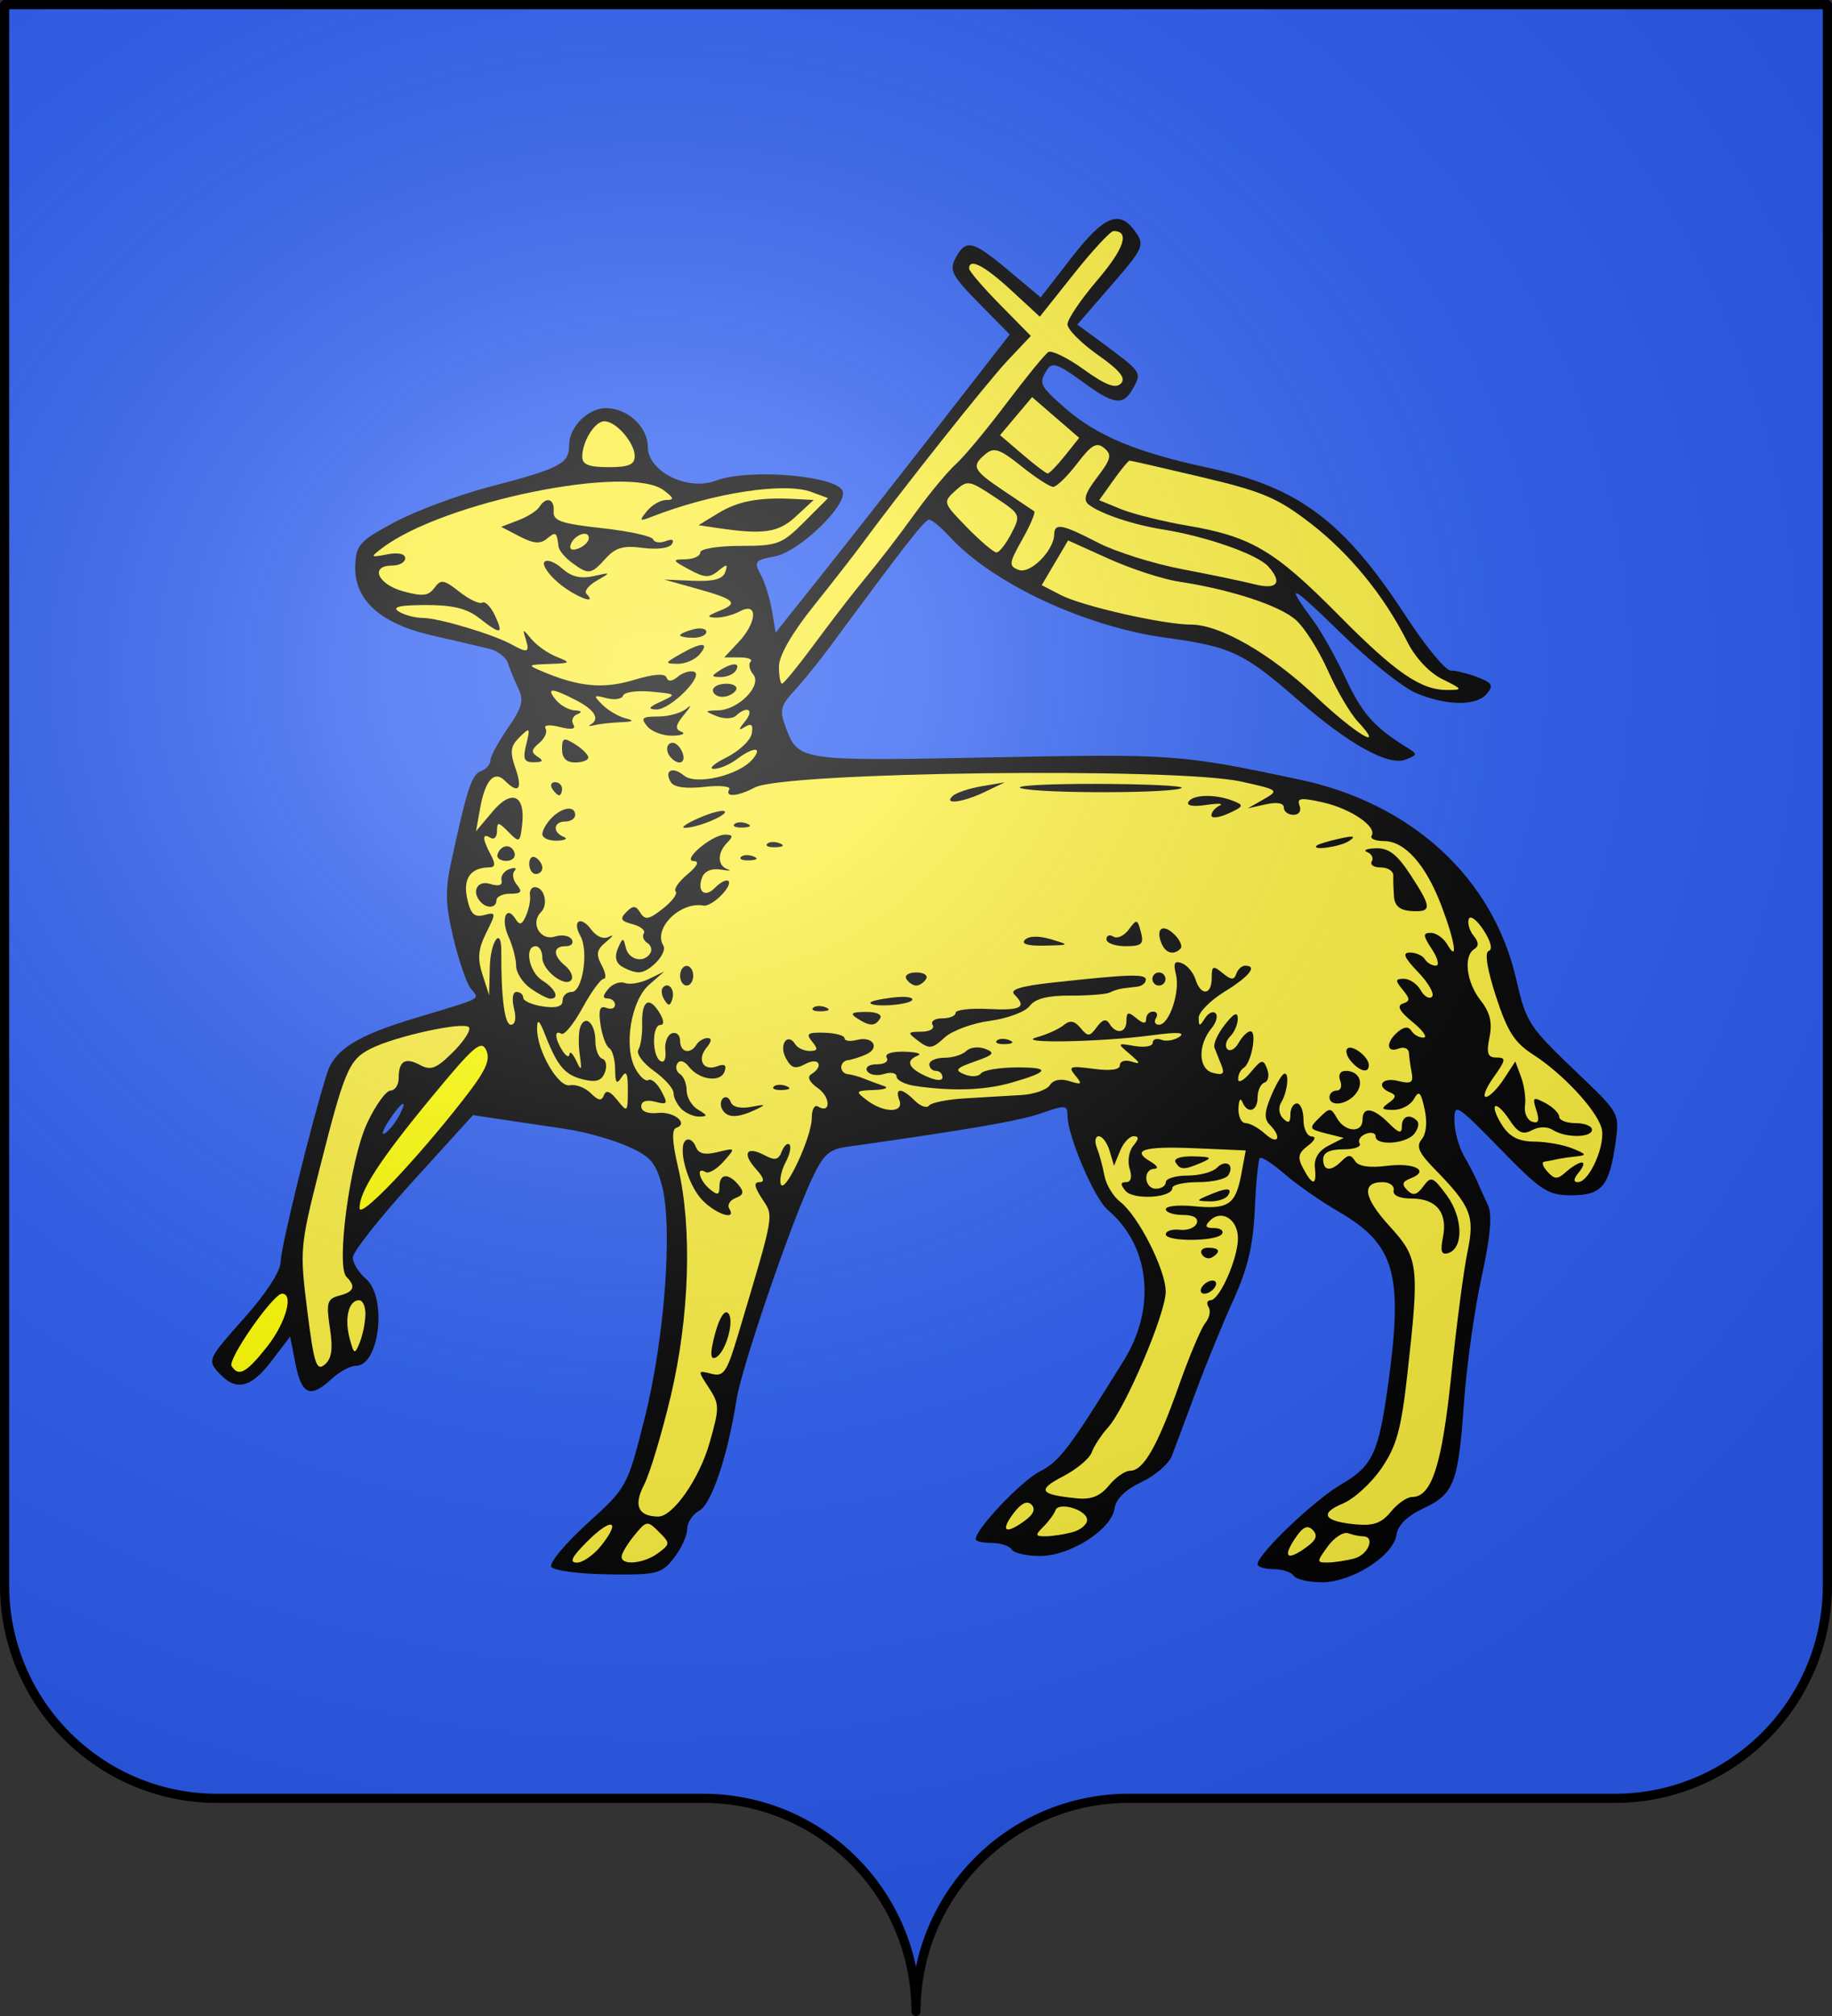 <?xml version="1.0" encoding="UTF-8" standalone="no"?>
<svg
   xmlns:dc="http://purl.org/dc/elements/1.1/"
   xmlns:cc="http://creativecommons.org/ns#"
   xmlns:rdf="http://www.w3.org/1999/02/22-rdf-syntax-ns#"
   xmlns:svg="http://www.w3.org/2000/svg"
   xmlns="http://www.w3.org/2000/svg"
   xmlns:xlink="http://www.w3.org/1999/xlink"
   xmlns:sodipodi="http://sodipodi.sourceforge.net/DTD/sodipodi-0.dtd"
   xmlns:inkscape="http://www.inkscape.org/namespaces/inkscape"
   height="660"
   width="600.003"
   version="1.0"
   id="svg2"
   sodipodi:version="0.32"
   inkscape:version="0.48.2 r9819"
   sodipodi:docname="Saint-Mamert-du-Gard (30).svg"
   inkscape:export-filename="/Users/olivier/Desktop/Blason Rouge/Blason_Vide_3D.png"
   inkscape:export-xdpi="144"
   inkscape:export-ydpi="144"
   inkscape:output_extension="org.inkscape.output.svg.inkscape">
  <rect width="100%" height="100%" fill="#333333" stroke="none"/>
  <sodipodi:namedview
     inkscape:window-height="712"
     inkscape:window-width="1024"
     inkscape:pageshadow="2"
     inkscape:pageopacity="0.0"
     guidetolerance="10.0"
     gridtolerance="10.0"
     objecttolerance="10.0"
     borderopacity="1.0"
     bordercolor="#666666"
     pagecolor="#ffffff"
     id="base"
     showgrid="false"
     height="660px"
     inkscape:zoom="0.80000001"
     inkscape:cx="341.07053"
     inkscape:cy="334.24434"
     inkscape:window-x="0"
     inkscape:window-y="22"
     inkscape:current-layer="layer4"
     showguides="true"
     inkscape:guide-bbox="true"
     inkscape:window-maximized="0">
    <inkscape:grid
       type="xygrid"
       id="grid2399" />
  </sodipodi:namedview>
  <desc
     id="desc4">Flag of Canton of Valais (Wallis)</desc>
  <defs
     id="defs6">
    <linearGradient
       id="linearGradient2893">
      <stop
         style="stop-color:white;stop-opacity:0.314;"
         offset="0"
         id="stop2895" />
      <stop
         id="stop2897"
         offset="0.19"
         style="stop-color:white;stop-opacity:0.251;" />
      <stop
         style="stop-color:#6b6b6b;stop-opacity:0.125;"
         offset="0.6"
         id="stop2901" />
      <stop
         style="stop-color:black;stop-opacity:0.125;"
         offset="1"
         id="stop2899" />
    </linearGradient>
    <radialGradient
       r="300"
       fy="200.448"
       fx="285.186"
       cy="200.448"
       cx="285.186"
       gradientTransform="matrix(1.551,0,0,1.35,-152.894,151.099)"
       gradientUnits="userSpaceOnUse"
       id="radialGradient11919"
       xlink:href="#linearGradient2893"
       inkscape:collect="always" />
  </defs>
  <g
     inkscape:groupmode="layer"
     id="layer3"
     inkscape:label="Fond écu"
     style="display:inline"
     transform="translate(-2.06,1.2525328e-6)">
    <g
       id="g18530"
       inkscape:label="Calque 1"
       transform="translate(-72.94,-202.362)"
       style="fill:#2b5df2">
      <g
         style="fill:#2b5df2;stroke:none;display:inline"
         id="g4195"
         inkscape:label="Calque 1"
         transform="translate(2.5e-6,2.6171874e-6)">
        <path
           sodipodi:nodetypes="cssccccssc"
           d="M 375,860.862 C 375,822.358 406.203,791.109 444.65,791.109 C 483.097,791.109 565.403,791.109 603.85,791.109 C 642.297,791.109 673.5,759.859 673.5,721.355 L 673.5,203.862 L 76.5,203.862 L 76.5,721.355 C 76.5,759.859 107.703,791.109 146.15,791.109 C 184.597,791.109 266.903,791.109 305.35,791.109 C 343.797,791.109 375,822.358 375,860.862 z"
           style="fill:#2b5df2;fill-opacity:1;fill-rule:nonzero;stroke:none;stroke-width:3;stroke-linecap:round;stroke-linejoin:round;stroke-miterlimit:4;stroke-dasharray:none;stroke-dashoffset:0;stroke-opacity:1;display:inline"
           id="path4197" />
      </g>
    </g>
    <g
       id="g6940"
       transform="translate(2.06,3.0392325e-4)"
       style="fill:#ffffff">
      <g
         style="opacity:1;fill:#ffffff;display:inline"
         inkscape:label="Fond écu"
         id="g6942" />
      <g
         inkscape:label="Meubles"
         id="g6946"
         style="fill:#ffffff" />
      <g
         inkscape:label="Reflet final"
         id="g6948"
         style="fill:#ffffff" />
      <g
         inkscape:label="Contour final"
         id="g6950"
         style="fill:#ffffff" />
    </g>
    <g
       transform="translate(927.06,-202.362)"
       inkscape:label="Calque 1"
       id="g8763">
      <g
         transform="translate(2.5e-6,2.6171874e-6)"
         inkscape:label="Calque 1"
         id="g8765"
         style="fill:#fcef3c;stroke:none;display:inline" />
    </g>
    <g
       style="fill:#e20909;stroke:#5ab532;display:none"
       id="g8775"
       transform="translate(1001.558,-0.887)">
      <g
         style="fill:#e20909;stroke:#5ab532;display:inline"
         id="g8777"
         transform="matrix(0.432,0,0,0.433,137.581,209.864)">
        <g
           style="fill:#e20909;fill-opacity:1;stroke:#5ab532"
           id="g8779">
          <path
             style="fill:#e20909;fill-opacity:1;fill-rule:evenodd;stroke:#5ab532;stroke-width:3;stroke-linecap:round;stroke-linejoin:round;stroke-miterlimit:4;stroke-dasharray:none;stroke-opacity:1"
             id="path8781"
             d="M 377.128,135.622 C 363.027,205.733 336.74,255.374 308.184,291.061 C 320.054,287.499 333.399,277.371 346.301,268.511 C 338.411,286.896 330.52,302.956 322.63,319.179 C 327.341,317.431 342.291,301.057 362.595,277.033 C 365.778,310.06 370.082,347.255 376.512,369.649 C 381.631,347.291 385.418,310.285 389.481,276.307 C 401.722,291.501 413.611,306.872 430.173,319.905 L 406.92,267.587 C 418.927,275.985 432.195,287.102 444.927,291.788 C 414.738,254.32 389.317,205.741 377.128,135.622 z" />
          <path
             style="fill:#e20909;fill-opacity:1;fill-rule:evenodd;stroke:#5ab532;stroke-width:3;stroke-linecap:round;stroke-linejoin:round;stroke-miterlimit:4;stroke-dasharray:none;stroke-opacity:1"
             id="path8783"
             d="M 319.723,139.698 C 318.427,135.62 300.185,148.673 290.128,121.31 C 314.12,148.894 338.908,92.269 358.962,130.251 C 365.151,145.922 338.04,173.112 319.723,139.698 z" />
          <path
             style="fill:#e20909;fill-opacity:1;fill-rule:evenodd;stroke:#5ab532;stroke-width:3;stroke-linecap:round;stroke-linejoin:round;stroke-miterlimit:4;stroke-dasharray:none;stroke-opacity:1;display:inline"
             id="path8785"
             d="M 431.716,139.348 C 433.012,135.27 451.253,148.323 461.311,120.961 C 437.319,148.545 412.53,91.919 392.477,129.902 C 386.288,145.572 413.399,172.762 431.716,139.348 z" />
          <path
             style="fill:#e20909;fill-opacity:1;fill-rule:evenodd;stroke:#5ab532;stroke-width:3;stroke-linecap:round;stroke-linejoin:round;stroke-miterlimit:4;stroke-dasharray:none;stroke-opacity:1;display:inline"
             id="path8787"
             d="M 383.382,79.375 C 379.685,77.221 396.403,62.265 371.894,46.481 C 393.58,75.912 332.91,87.752 365.604,115.608 C 379.547,125.066 411.996,104.539 383.382,79.375 z" />
        </g>
      </g>
    </g>
    <g
       id="g8799"
       style="fill:#e20909;fill-opacity:1;stroke:#e20909;display:none"
       transform="matrix(0.432,0,0,0.433,1139.14,448.977)">
      <path
         d="M 377.128,135.622 C 363.027,205.733 336.74,255.374 308.184,291.061 C 320.054,287.499 333.399,277.371 346.301,268.511 C 338.411,286.896 330.52,302.956 322.63,319.179 C 327.341,317.431 342.291,301.057 362.595,277.033 C 365.778,310.06 370.082,347.255 376.512,369.649 C 381.631,347.291 385.418,310.285 389.481,276.307 C 401.722,291.501 413.611,306.872 430.173,319.905 L 406.92,267.587 C 418.927,275.985 432.195,287.102 444.927,291.788 C 414.738,254.32 389.317,205.741 377.128,135.622 z"
         id="path8801"
         style="fill:#e20909;fill-opacity:1;fill-rule:evenodd;stroke:#e20909;stroke-width:3;stroke-linecap:round;stroke-linejoin:round;stroke-miterlimit:4;stroke-dasharray:none;stroke-opacity:1" />
      <path
         d="M 319.723,139.698 C 318.427,135.62 300.185,148.673 290.128,121.31 C 314.12,148.894 338.908,92.269 358.962,130.251 C 365.151,145.922 338.04,173.112 319.723,139.698 z"
         id="path8803"
         style="fill:#e20909;fill-opacity:1;fill-rule:evenodd;stroke:#e20909;stroke-width:3;stroke-linecap:round;stroke-linejoin:round;stroke-miterlimit:4;stroke-dasharray:none;stroke-opacity:1" />
      <path
         d="M 431.716,139.348 C 433.012,135.27 451.253,148.323 461.311,120.961 C 437.319,148.545 412.53,91.919 392.477,129.902 C 386.288,145.572 413.399,172.762 431.716,139.348 z"
         id="path8805"
         style="fill:#e20909;fill-opacity:1;fill-rule:evenodd;stroke:#e20909;stroke-width:3;stroke-linecap:round;stroke-linejoin:round;stroke-miterlimit:4;stroke-dasharray:none;stroke-opacity:1;display:inline" />
      <path
         d="M 383.382,79.375 C 379.685,77.221 396.403,62.265 371.894,46.481 C 393.58,75.912 332.91,87.752 365.604,115.608 C 379.547,125.066 411.996,104.539 383.382,79.375 z"
         id="path8807"
         style="fill:#e20909;fill-opacity:1;fill-rule:evenodd;stroke:#e20909;stroke-width:3;stroke-linecap:round;stroke-linejoin:round;stroke-miterlimit:4;stroke-dasharray:none;stroke-opacity:1;display:inline" />
    </g>
  </g>
  <g
     inkscape:groupmode="layer"
     id="layer4"
     inkscape:label="Meubles"
     transform="translate(-2.06,1.2525328e-6)"
     style="display:inline">
    <g
       style="display:inline"
       inkscape:label="Agneau"
       id="g2619"
       transform="matrix(1.35,0,0,1.35,-100.735,-37.291)">
      <g
         transform="matrix(1.373,0,0,1.373,-683.377,-393.733)"
         id="g19592">
        <path
           style="fill:#000000"
           d="M 781.767,585.198 C 781.373,584.561 779.779,584.039 778.223,584.039 C 776.668,584.039 775.395,583.637 775.395,583.145 C 775.395,581.383 785.422,571.821 790.15,569.073 C 795.727,565.831 796.774,563.593 798.478,551.263 C 801.155,531.888 799.645,526.657 789.718,520.903 C 786.619,519.107 782.335,516.123 780.197,514.273 C 778.06,512.422 776.079,511.14 775.796,511.423 C 775.512,511.706 775.109,515.779 774.899,520.473 C 774.613,526.877 773.664,530.888 771.098,536.539 C 769.217,540.681 766.229,547.979 764.458,552.758 C 762.688,557.537 760.791,562.609 760.244,564.028 C 759.697,565.447 757.278,567.534 754.868,568.667 C 752.009,570.01 750.357,571.634 750.114,573.341 C 749.589,577.037 742.237,581.722 736.963,581.722 C 734.599,581.722 732.344,581.201 731.95,580.564 C 731.556,579.926 729.961,579.405 728.406,579.405 C 726.85,579.405 725.578,579.114 725.578,578.758 C 725.578,576.955 733.592,568.489 736.912,566.786 C 740.426,564.982 742.074,562.804 751.78,547.133 C 757.534,537.842 756.372,526.913 748.963,520.634 C 746.518,518.562 741.799,507.516 741.798,503.861 C 741.797,502.063 741.39,502.029 737.257,503.487 C 733.423,504.84 724.402,506.4 702.73,509.458 C 699.605,509.899 698.591,510.871 696.49,515.441 C 692.533,524.049 684.196,548.521 683.326,554.08 C 681.773,564.008 678.913,572.545 676.753,573.701 C 675.57,574.334 674.602,575.806 674.602,576.972 C 674.602,578.139 673.543,580.439 672.249,582.084 C 670.051,584.878 669.282,585.068 660.619,584.955 C 655.517,584.889 651.008,584.293 650.599,583.63 C 650.189,582.968 653.04,579.531 656.933,575.992 C 664.003,569.566 664.017,569.541 667.085,557.393 C 670.647,543.288 672.103,523.443 670.112,516.152 C 669.019,512.152 668.04,511.069 663.888,509.273 C 661.178,508.1 656.355,506.76 653.169,506.295 C 649.983,505.83 644.987,505.087 642.068,504.646 L 636.76,503.842 L 626.138,515.533 C 620.296,521.963 615.516,528.021 615.516,528.996 C 615.516,529.971 616.558,531.662 617.833,532.753 C 621.631,536.005 620.245,548.124 616.075,548.124 C 615.077,548.124 613.141,549.167 611.773,550.441 C 608.047,553.913 606.487,553.28 605.416,547.863 L 604.447,542.967 L 601.155,547.283 C 597.471,552.113 594.847,552.688 591.809,549.331 C 589.819,547.132 589.956,546.839 596.259,539.773 C 600.216,535.337 602.763,531.423 602.767,529.773 C 602.771,527.312 608.227,505.137 610.947,496.524 C 612.292,492.263 616.243,489.788 626.713,486.651 C 638.702,483.058 637.973,483.44 636.413,481.56 C 635.656,480.647 634.255,476.613 633.301,472.595 C 631.874,466.586 631.812,464.156 632.954,458.916 C 635.754,446.063 636.525,443.723 638.168,443.092 C 639.091,442.738 639.845,441.881 639.845,441.187 C 639.845,440.493 641.229,437.928 642.921,435.487 C 645.45,431.836 645.777,430.592 644.764,428.473 C 644.086,427.057 643.266,425.054 642.942,424.023 C 642.618,422.993 641.137,421.85 639.651,421.484 C 638.165,421.117 633.566,420.044 629.431,419.099 C 620.264,417.003 615.669,412.746 615.958,406.618 C 616.123,403.116 616.825,402.362 622.976,399.085 C 626.735,397.082 634.284,394.276 639.752,392.85 C 652.234,389.593 653.748,388.796 653.748,385.487 C 653.748,382.312 657.075,378.976 660.243,378.976 C 664.061,378.976 667.65,382.291 667.65,385.817 C 667.65,390.174 674.682,393.672 679.644,391.785 C 685.46,389.574 701.168,390.891 702.091,393.667 C 702.912,396.135 694.371,404.346 690.163,405.135 C 686.567,405.81 686.351,406.079 687.586,408.354 C 688.327,409.719 689.228,412.587 689.588,414.726 L 690.242,418.616 L 698.416,408.354 C 702.911,402.71 712.217,390.864 719.094,382.029 L 731.599,365.965 L 726.158,360.441 C 721.374,355.584 720.876,354.621 722.03,352.465 C 723.853,349.058 725.031,349.339 731.449,354.713 L 737.063,359.413 L 742.513,352.396 C 748.318,344.919 751.015,343.839 753.832,347.861 C 755.469,350.199 755.219,350.75 749.553,357.282 L 743.535,364.219 L 746.882,366.674 C 754.956,372.596 754.945,372.582 753.496,375.289 C 751.683,378.676 750.112,378.485 744.233,374.161 C 740.202,371.197 739.066,370.813 738.23,372.134 C 736.666,374.604 736.837,374.975 741.389,378.971 C 746.937,383.842 753.985,386.784 766.595,389.492 C 782.694,392.95 790.647,398.914 801.621,415.76 C 805.046,421.017 808.593,425.318 809.504,425.318 C 810.414,425.318 812.553,425.848 814.257,426.496 C 816.827,427.473 817.112,427.967 815.928,429.392 C 814.087,431.611 808.898,431.583 803.453,429.325 C 801.084,428.342 795.034,423.52 790.009,418.608 C 781.124,409.923 780.054,409.472 785.318,416.629 C 786.723,418.541 789.269,423.09 790.973,426.738 C 793.842,432.875 796.018,435.342 801.627,438.817 C 803.718,440.112 803.716,440.175 801.573,441.037 C 798.555,442.249 791.536,438.365 782.495,430.481 C 772.942,422.149 770.721,421.106 759.153,419.522 C 744.904,417.571 728.609,409.964 721.031,401.725 C 719.486,400.046 717.834,398.672 717.359,398.672 C 716.586,398.672 713.233,402.962 700.229,420.59 C 698.076,423.509 695.059,427.249 693.526,428.9 C 691.105,431.509 690.903,432.345 691.991,435.272 C 694.238,441.321 694.284,441.328 728.458,440.658 C 760.58,440.029 761.698,440.11 782.787,444.579 C 802.617,448.782 816.892,461.868 821.04,479.647 C 822.923,487.719 823.126,488.026 832.572,497.045 C 839.201,503.375 839.336,503.629 838.67,508.49 C 837.592,516.355 836.248,518.002 830.909,518.002 C 826.672,518.002 825.546,517.271 818.206,509.754 C 810.494,501.857 810.152,501.648 810.169,504.83 C 810.178,506.659 810.94,509.458 811.861,511.051 C 812.783,512.644 813.865,514.729 814.266,515.685 C 814.668,516.641 815.497,518.481 816.109,519.775 C 816.886,521.417 816.538,525.265 814.957,532.519 C 813.711,538.234 812.324,548.111 811.874,554.467 C 810.854,568.866 810.139,570.739 804.688,573.3 C 801.826,574.644 800.175,576.268 799.932,577.976 C 799.406,581.671 792.054,586.356 786.78,586.356 C 784.417,586.356 782.161,585.835 781.767,585.198 z"
           id="path2070" />
        <path
           style="fill:#fcef3c;fill-opacity:1;stroke:none;stroke-opacity:1"
           d="M 659.473,579.807 C 663.013,575.306 661.229,574.864 656.919,579.175 C 654.185,581.908 653.717,582.881 655.134,582.881 C 656.191,582.881 658.143,581.498 659.473,579.807 z"
           id="path2068" />
        <path
           style="fill:#fcef3c;fill-opacity:1;stroke:none;stroke-opacity:1"
           d="M 669.456,581.214 C 671.629,579.604 671.634,579.475 669.603,577.448 C 667.574,575.423 667.423,575.445 665.259,578.085 C 664.025,579.59 663.016,581.284 663.016,581.85 C 663.016,583.453 666.961,583.063 669.456,581.214 z"
           id="path2066" />
        <path
           style="fill:#fcef3c;fill-opacity:1;stroke:none;stroke-opacity:1"
           d="M 792.484,582.15 C 794.971,581.484 796.251,578.246 794.027,578.246 C 793.442,578.246 792.269,578 791.42,577.698 C 790.571,577.397 788.94,578.44 787.796,580.015 C 785.793,582.773 785.793,582.88 787.796,582.865 C 788.94,582.856 791.05,582.535 792.484,582.15 z"
           id="path2064" />
        <path
           style="fill:#fcef3c;fill-opacity:1;stroke:none;stroke-opacity:1"
           d="M 784.153,580.062 C 785.795,578.85 786.057,578.053 785.125,577.106 C 784.189,576.155 783.335,576.596 781.913,578.766 C 779.763,582.047 780.716,582.598 784.153,580.062 z"
           id="path2062" />
        <path
           style="fill:#fcef3c;fill-opacity:1;stroke:none;stroke-opacity:1"
           d="M 742.666,577.516 C 744.1,577.132 745.273,576.157 745.273,575.35 C 745.273,573.566 740.219,572.045 739.666,573.663 C 739.45,574.295 738.501,575.585 737.556,576.529 C 736.039,578.047 736.085,578.245 737.949,578.231 C 739.11,578.222 741.233,577.9 742.666,577.516 z"
           id="path2060" />
        <path
           style="fill:#fcef3c;fill-opacity:1;stroke:none;stroke-opacity:1"
           d="M 734.335,575.428 C 735.83,574.325 736.195,573.384 735.425,572.623 C 734.659,571.865 733.563,572.427 732.185,574.283 C 729.865,577.41 730.902,577.962 734.335,575.428 z"
           id="path2058" />
        <path
           style="fill:#fcef3c;fill-opacity:1;stroke:none;stroke-opacity:1"
           d="M 802.678,571.295 C 806.167,571.295 807.965,565.701 809.629,549.677 C 810.545,540.858 811.829,531.091 812.484,527.972 C 813.806,521.674 813.121,519.961 806.616,513.306 C 803.854,510.48 803.371,509.345 804.403,508.102 C 805.208,507.132 805.404,505.062 804.906,502.794 C 804.232,499.726 803.9,499.414 803.008,501.009 C 802.413,502.071 800.78,502.933 799.378,502.923 C 797.259,502.908 797.122,502.698 798.566,501.676 C 799.874,500.752 799.946,500.302 798.856,499.86 C 796.224,498.792 797.353,497.09 800.217,497.809 C 802.504,498.383 802.951,498.118 802.622,496.383 C 802.401,495.211 802.179,493.617 802.13,492.84 C 802.082,492.064 801.26,491.728 800.304,492.095 C 798.106,492.939 798.036,490.921 800.201,489.124 C 801.318,488.197 802.073,488.152 802.586,488.982 C 802.999,489.65 803.958,490.178 804.717,490.155 C 805.476,490.132 804.604,488.892 802.778,487.4 C 800.464,485.507 799.938,484.525 801.041,484.154 C 802.374,483.706 802.372,483.321 801.031,481.696 C 799.666,480.043 799.699,479.77 801.263,479.77 C 802.265,479.77 803.593,480.678 804.214,481.788 C 804.836,482.898 805.736,483.413 806.215,482.934 C 806.694,482.455 805.593,480.504 803.768,478.599 C 801.264,475.986 800.913,475.136 802.336,475.136 C 803.373,475.136 804.544,475.657 804.938,476.294 C 805.332,476.932 806.205,477.453 806.878,477.453 C 807.557,477.453 807.257,476.164 806.203,474.557 C 804.588,472.092 804.56,471.66 806.012,471.66 C 806.951,471.66 808.251,472.573 808.9,473.688 C 810.868,477.065 810.294,473.217 807.884,466.876 C 805.126,459.618 801.412,455.44 797.717,455.44 C 796.197,455.44 795.219,455.012 795.542,454.489 C 796.53,452.89 791.867,449.716 786.888,448.597 C 783.019,447.728 782.291,447.831 782.806,449.173 C 783.17,450.121 782.719,450.806 781.731,450.806 C 780.795,450.806 780.029,450.228 780.029,449.522 C 780.029,448.72 778.832,448.506 776.843,448.952 L 773.657,449.667 L 776.489,448.048 C 779.245,446.473 779.137,446.39 772.434,444.922 C 760.816,442.379 691.683,443.231 686.547,445.98 C 683.569,447.573 681.155,447.754 682.043,446.317 C 682.387,445.759 680.401,445.559 677.628,445.871 C 674.433,446.231 672.277,445.938 671.74,445.07 C 670.452,442.986 671.995,442.173 674.031,443.862 C 676.176,445.642 683.817,443.815 686.192,440.953 C 688.023,438.747 686.298,438.772 683.359,440.995 C 682.122,441.931 680.297,442.696 679.304,442.695 C 678.311,442.694 679.321,441.781 681.55,440.667 C 683.778,439.553 685.783,437.667 686.005,436.477 C 686.296,434.919 685.973,434.576 684.85,435.251 C 683.581,436.015 683.587,435.825 684.881,434.23 C 686.518,432.212 685.197,431.464 683.233,433.297 C 682.628,433.861 681.09,433.898 679.815,433.378 C 677.614,432.48 677.628,432.428 680.105,432.351 C 683.723,432.238 687.891,427.95 686.275,426.003 C 685.6,425.191 685.392,424.183 685.811,423.763 C 686.23,423.344 685.353,423.001 683.861,423.001 L 681.149,423.001 L 683.668,420.32 C 686.966,416.809 687.153,413.134 683.946,414.851 C 682.714,415.51 680.759,416.017 679.602,415.976 C 677.984,415.92 678.139,415.647 680.273,414.793 C 683.77,413.394 683.12,412.767 676.148,410.818 L 670.547,409.252 L 675.635,409.465 C 679.259,409.617 680.898,409.178 681.327,407.94 C 681.835,406.476 681.638,406.443 680.081,407.728 C 678.543,408.997 677.684,408.956 674.969,407.485 C 671.926,405.835 671.881,405.713 674.312,405.669 C 675.746,405.644 676.919,405.102 676.919,404.464 C 676.919,403.819 680.047,403.306 683.986,403.306 C 690.569,403.306 691.342,403.017 695.269,399.089 L 699.486,394.873 L 696.602,393.795 C 691.766,391.988 679.099,393.955 668.23,398.2 C 666.169,399.005 666.089,398.889 667.503,397.151 C 668.377,396.076 669.91,395.196 670.91,395.196 C 672.365,395.196 672.279,394.857 670.479,393.495 C 664.296,388.818 631.451,395.533 620.751,403.661 C 618.553,405.33 618.59,405.378 621.62,404.799 C 623.538,404.432 624.784,404.704 624.784,405.488 C 624.784,406.199 623.741,406.782 622.467,406.782 C 618.495,406.782 619.897,410.078 624.396,411.321 C 627.831,412.269 628.891,412.154 629.938,410.722 C 631.08,409.161 631.607,409.244 634.37,411.417 C 636.095,412.773 637.91,413.633 638.405,413.328 C 638.899,413.022 639.898,414.031 640.624,415.57 C 642.23,418.972 641.68,419.067 637.844,416.05 C 635.684,414.351 633.164,413.738 628.393,413.751 C 623.766,413.763 622.389,414.092 623.626,414.891 C 624.581,415.509 626.518,416.022 627.93,416.032 C 630.746,416.052 640.409,418.944 643.595,420.721 C 646.405,422.288 646.817,422.138 646.086,419.815 C 645.484,417.9 645.54,417.899 647.097,419.784 C 648.003,420.882 650.001,422.283 651.536,422.897 C 654.154,423.944 654.075,424.022 650.272,424.16 C 646.34,424.302 646.305,424.343 649.114,425.523 C 655.533,428.218 659.796,428.606 665.17,426.986 C 668.658,425.935 670.688,425.781 670.949,426.549 C 671.212,427.321 671.903,427.274 672.938,426.416 C 673.81,425.692 675.101,425.292 675.807,425.527 C 677.709,426.161 671.603,432.282 669.154,432.196 C 667.574,432.14 667.77,431.803 669.967,430.798 C 672.774,429.514 672.721,429.459 668.258,429.048 C 665.725,428.814 663.484,429.127 663.279,429.744 C 663.073,430.361 661.757,430.565 660.354,430.199 C 658.035,429.594 657.968,429.699 659.622,431.356 C 660.623,432.358 662.448,433.435 663.677,433.748 C 665.351,434.175 665.136,434.352 662.821,434.452 C 661.121,434.526 659.036,434.762 658.187,434.976 C 657.338,435.19 657.035,435.147 657.513,434.88 C 659.257,433.904 658.304,432.289 654.964,430.561 C 650.648,428.33 649.596,428.321 651.431,430.532 C 652.224,431.488 653.722,432.311 654.759,432.361 C 655.97,432.42 656.124,432.662 655.189,433.039 C 654.388,433.362 654.075,434.179 654.493,434.855 C 654.998,435.672 654.194,435.817 652.086,435.288 C 650.232,434.823 649.195,434.939 649.583,435.567 C 649.948,436.158 649.446,437.306 648.467,438.118 C 647.044,439.299 646.988,439.787 648.19,440.549 C 649.289,441.246 649.114,441.507 647.54,441.52 C 645.772,441.535 645.527,440.968 646.168,438.352 C 646.899,435.369 646.824,435.289 644.987,437.093 C 643.371,438.68 643.245,439.652 644.271,442.596 C 645.563,446.302 644.801,447.189 642.394,444.782 C 640.505,442.892 638.907,444.68 638.011,449.684 L 637.292,453.703 L 640.22,450.227 C 643.631,446.179 646.061,447.294 645.439,452.622 C 645.076,455.729 644.965,455.786 643.031,453.839 C 641.219,452.016 641.004,452 641.004,453.688 C 641.004,454.727 640.482,455.255 639.845,454.861 C 638.358,453.942 638.373,455.006 639.886,457.834 C 640.782,459.508 640.709,460.079 639.596,460.092 C 636.318,460.131 634.956,462.07 635.731,465.597 C 636.329,468.321 636.991,468.964 638.727,468.51 C 640.858,467.952 640.875,468.088 639.104,471.637 C 637.668,474.515 637.517,476.167 638.431,479.006 L 639.609,482.666 L 639.727,477.743 C 639.837,473.155 641.778,470.388 641.758,474.846 C 641.722,483.094 642.342,487.88 643.446,487.88 C 644.238,487.88 644.452,486.768 644.004,484.983 C 643.585,483.313 643.777,482.087 644.457,482.087 C 645.107,482.087 645.638,482.549 645.638,483.114 C 645.638,483.679 647.202,484.371 649.114,484.651 C 651.485,484.999 652.589,484.673 652.589,483.624 C 652.589,482.779 653.314,482.087 654.2,482.087 C 656.128,482.087 657.237,474.872 655.724,472.169 C 654.223,469.487 655.815,468.559 657.639,471.053 C 658.583,472.344 659.824,472.844 660.813,472.331 C 661.706,471.867 661.483,472.266 660.318,473.217 C 658.6,474.619 658.443,475.403 659.49,477.358 C 660.2,478.685 660.36,479.77 659.847,479.77 C 659.333,479.77 657.649,482.084 656.104,484.912 C 654.559,487.74 652.876,489.795 652.363,489.478 C 651.092,488.692 651.219,490.394 652.589,492.514 C 653.207,493.47 653.757,493.73 653.812,493.093 C 653.866,492.456 654.403,492.977 655.004,494.252 C 655.912,496.177 656.016,495.993 655.621,493.167 C 655.359,491.296 655.407,489.083 655.726,488.25 C 656.602,485.967 658.382,487.641 658.382,490.748 C 658.382,492.25 658.933,493.663 659.607,493.888 C 660.281,494.112 660.487,495.195 660.065,496.293 C 659.493,497.785 658.523,498.101 656.234,497.544 C 652.985,496.754 651.686,495.227 649.491,489.618 C 648.49,487.059 648.118,486.753 648.083,488.459 C 648,492.372 651.809,498.997 653.897,498.574 C 654.935,498.363 656.587,498.994 657.569,499.976 C 658.906,501.313 659.49,501.4 659.894,500.324 C 660.264,499.336 661.007,499.611 662.267,501.203 C 664.032,503.434 664.102,503.368 664.12,499.465 C 664.134,496.429 663.857,495.847 663.016,497.148 C 662.138,498.507 661.889,498.207 661.875,495.768 C 661.866,494.054 661.396,492.366 660.833,492.017 C 660.269,491.669 659.574,489.791 659.288,487.844 C 658.904,485.23 659.172,484.46 660.313,484.897 C 661.163,485.223 661.858,484.985 661.858,484.368 C 661.858,483.751 661.272,483.246 660.557,483.246 C 659.635,483.246 659.66,482.76 660.642,481.577 C 661.404,480.659 662.73,480.178 663.59,480.507 C 664.449,480.837 666.366,480.516 667.849,479.794 L 670.547,478.481 L 667.883,480.806 C 664.689,483.593 663.348,491.701 665.436,495.603 C 666.209,497.046 667.258,497.97 667.767,497.655 C 668.276,497.341 669.299,498.217 670.041,499.602 C 671.254,501.868 671.143,502.057 668.94,501.481 C 667.398,501.078 666.492,501.385 666.492,502.311 C 666.492,503.191 667.653,503.653 669.383,503.463 C 672.251,503.149 674.958,505.332 672.652,506.101 C 671.847,506.369 671.965,508.691 673.008,513.121 C 675.515,523.773 675.015,539.442 671.725,553.367 C 670.143,560.063 668.008,567.166 666.982,569.151 C 665.092,572.805 665.932,574.702 669.461,574.753 C 672.072,574.791 676.745,568.107 678.559,561.743 C 680.342,555.487 680.333,554.901 678.42,551.98 C 676.419,548.927 676.427,548.884 678.866,549.522 C 681.076,550.1 681.602,549.324 683.643,542.486 C 690.114,520.799 689.936,521.813 687.84,518.615 C 686.443,516.482 686.321,515.685 687.392,515.685 C 688.371,515.685 688.16,514.908 686.76,513.361 C 684.237,510.573 685.089,509.223 688.289,510.936 C 690.106,511.908 690.742,511.771 691.312,510.284 C 691.709,509.249 692.325,508.693 692.68,509.048 C 693.035,509.403 692.729,510.81 691.999,512.174 C 691.268,513.539 690.884,515.278 691.145,516.039 C 691.808,517.976 696.614,507.742 696.614,504.393 C 696.614,502.882 697.099,501.946 697.693,502.312 C 699.984,503.728 699.997,500.69 697.707,499.086 C 696.194,498.027 695.752,497.102 696.529,496.622 C 698.831,495.199 697.889,493.529 695.504,494.805 C 693.681,495.781 692.998,495.575 692.025,493.758 C 690.77,491.412 692.348,489.139 693.706,491.337 C 694.106,491.984 695.249,492.514 696.245,492.514 C 697.687,492.514 697.775,492.175 696.676,490.851 C 695.527,489.466 695.89,489.206 698.852,489.29 C 700.807,489.346 702.407,489.784 702.407,490.265 C 702.407,490.745 703.391,490.881 704.593,490.567 C 707.451,489.819 708.785,492.011 706.165,493.15 C 705.054,493.633 703.623,494.078 702.986,494.14 C 702.349,494.201 701.828,494.763 701.828,495.388 C 701.828,496.013 702.349,496.564 702.986,496.613 C 703.623,496.662 704.927,497.021 705.882,497.412 C 706.838,497.803 708.402,498.384 709.358,498.703 C 710.314,499.022 709.532,499.34 707.62,499.411 C 704.309,499.533 704.251,499.62 706.394,501.24 C 709.397,503.511 712.971,503.488 712.094,501.203 C 711.227,498.944 712.519,498.985 714.823,501.289 C 715.826,502.292 716.961,502.683 717.347,502.158 C 717.732,501.633 720.654,501.056 723.84,500.876 C 727.026,500.696 731.457,500.435 733.688,500.297 C 735.918,500.158 738.172,499.37 738.697,498.546 C 739.291,497.613 740.602,497.348 742.164,497.844 C 744.337,498.534 744.474,498.398 743.18,496.839 C 741.857,495.245 742.227,495.109 746.375,495.666 C 749.396,496.071 751.066,495.841 751.066,495.02 C 751.066,494.319 751.978,494.032 753.093,494.383 C 754.787,494.915 754.739,494.696 752.804,493.054 C 750.534,491.128 750.551,491.099 753.673,491.64 C 755.425,491.944 756.859,491.688 756.859,491.071 C 756.859,490.454 757.557,490.217 758.412,490.545 C 759.266,490.873 760.7,490.627 761.598,490 C 762.696,489.232 761.143,489.142 756.859,489.724 C 747.79,490.957 732.236,491.242 736.368,490.1 C 738.161,489.605 740.308,488.635 741.138,487.946 C 742.248,487.025 743.037,487.16 744.113,488.458 C 745.419,490.032 745.731,490.014 746.987,488.296 C 747.978,486.94 748.639,486.765 749.219,487.704 C 750.427,489.658 752.224,489.332 752.224,487.159 C 752.224,485.619 752.539,485.54 753.962,486.721 C 755.163,487.718 755.7,487.762 755.7,486.863 C 755.7,486.148 756.252,485.563 756.927,485.563 C 757.602,485.563 757.832,486.084 757.438,486.721 C 757.044,487.358 757.287,487.88 757.977,487.88 C 759.784,487.88 761.737,482.059 760.963,478.977 C 760.465,476.991 760.72,476.515 762.014,477.012 C 762.953,477.372 764.037,478.661 764.423,479.877 C 765.368,482.854 767.285,482.688 767.285,479.628 C 767.285,477.47 767.521,477.364 769.212,478.759 C 770.713,479.999 771.245,480.03 771.625,478.901 C 771.893,478.105 772.591,477.453 773.175,477.453 C 775.441,477.453 773.978,479.312 769.571,482.03 C 767.04,483.592 764.976,485.678 764.986,486.665 C 765.001,488.221 765.147,488.233 766.082,486.755 C 766.674,485.817 767.523,485.414 767.967,485.858 C 768.411,486.302 768.106,487.471 767.289,488.455 C 764.788,491.469 764.896,495.7 767.491,496.379 C 769.282,496.847 769.614,496.553 769.004,495.036 C 768.574,493.968 768.02,492.572 767.774,491.935 C 767.528,491.298 768.348,489.473 769.597,487.88 C 771.19,485.848 771.876,485.52 771.894,486.779 C 771.908,487.767 771.303,489.192 770.549,489.946 C 769.795,490.7 769.573,491.712 770.056,492.195 C 770.539,492.679 771.443,492.166 772.064,491.056 C 772.685,489.946 773.616,489.038 774.134,489.038 C 775.335,489.038 774.296,494.658 772.94,495.496 C 772.379,495.843 771.937,496.747 771.958,497.506 C 771.979,498.265 772.969,497.721 774.158,496.296 C 776.101,493.967 776.396,493.906 777.082,495.695 C 777.502,496.788 777.294,497.867 776.62,498.092 C 775.946,498.316 775.395,499.499 775.395,500.72 C 775.395,503.208 773.587,503.723 772.687,501.493 C 772.365,500.696 772.061,501.218 772.011,502.651 C 771.961,504.085 772.53,505.258 773.277,505.258 C 774.023,505.258 775.587,506.121 776.752,507.175 C 779.029,509.236 779.751,507.76 777.545,505.554 C 776.55,504.559 776.587,503.34 777.696,500.663 C 778.508,498.703 779.537,496.873 779.983,496.598 C 781.066,495.928 780.745,499.688 779.554,501.614 C 779.018,502.482 779.167,503.701 779.899,504.432 C 780.845,505.379 781.188,505.198 781.188,503.752 C 781.188,502.669 781.709,501.782 782.347,501.782 C 782.984,501.782 783.505,503.086 783.505,504.679 C 783.505,506.272 784.157,507.592 784.953,507.612 C 785.808,507.634 785.533,508.307 784.282,509.255 C 782.561,510.559 782.406,511.314 783.454,513.273 C 785.118,516.382 785.866,516.338 785.519,513.15 C 785.338,511.492 786.171,510.139 787.926,509.239 L 790.609,507.865 L 787.456,507.073 C 784.483,506.327 784.416,506.169 786.286,504.322 C 788.15,502.48 788.34,502.485 789.421,504.389 C 790.828,506.869 793.932,507.069 793.932,504.679 C 793.932,502.272 795.815,502.507 798.566,505.258 C 800.368,507.06 800.883,507.189 800.883,505.837 C 800.883,504.034 802.252,503.538 803.577,504.862 C 803.996,505.281 803.758,506.324 803.048,507.179 C 801.57,508.96 796.249,509.299 796.249,507.611 C 796.249,506.994 795.47,506.788 794.518,507.154 C 793.566,507.519 793.075,508.285 793.428,508.855 C 793.78,509.425 792.474,509.892 790.525,509.892 C 788.147,509.892 786.981,510.464 786.981,511.63 C 786.981,513.743 788.336,513.866 790.273,511.929 C 791.419,510.784 791.894,510.787 792.61,511.945 C 793.203,512.905 795.134,513.196 798.284,512.8 C 803.144,512.189 805.919,513.68 802.421,515.022 C 800.957,515.584 800.819,516.084 801.844,517.109 C 802.869,518.134 803.547,517.972 804.672,516.432 C 806.036,514.567 806.361,514.689 808.803,517.993 C 811.672,521.873 811.833,527.308 809.107,528.205 C 807.873,528.611 807.643,527.937 808.148,525.398 C 809.009,521.079 806.984,518.581 802.621,518.581 C 800.458,518.581 799.255,518.034 799.435,517.133 C 799.594,516.337 798.725,515.685 797.504,515.685 C 793.673,515.685 794.101,518.404 798.732,523.479 C 803.861,529.102 804.012,530.357 801.867,549.531 C 800.766,559.364 799.966,562.28 797.29,566.207 C 795.506,568.825 792.428,571.637 790.449,572.457 C 786.218,574.209 787.107,575.616 792.773,576.136 C 795.863,576.42 797.331,575.888 798.94,573.902 C 800.101,572.468 801.784,571.295 802.678,571.295 z"
           id="path2056" />
        <g
           id="g5666"
           style="fill:#000000;fill-opacity:1;stroke:none"
           transform="matrix(1.159,0,0,1.159,900.411,390.998)">
          <path
             id="path2054"
             d="M -190.574,130.669 C -189.929,128.254 -189.133,126.998 -188.589,127.541 C -187.505,128.625 -189.036,133.833 -190.592,134.351 C -191.333,134.599 -191.328,133.494 -190.574,130.669 z"
             style="fill:#000000;fill-opacity:1;stroke:none;stroke-opacity:1" />
          <path
             id="path2052"
             d="M -192.527,110.313 C -194.807,107.958 -196.393,102.042 -194.979,101.168 C -194.505,100.875 -193.854,101.318 -193.534,102.154 C -193.111,103.255 -192.189,103.487 -190.179,102.998 C -187.419,102.327 -187.415,102.333 -189.291,104.45 C -190.327,105.619 -191.564,106.335 -192.041,106.041 C -193.525,105.123 -192.988,107.311 -191.407,108.623 C -190.179,109.643 -189.907,109.575 -189.907,108.246 C -189.907,106.259 -188.547,106.147 -187.004,108.007 C -186.116,109.076 -186.216,109.528 -187.445,109.999 C -188.319,110.335 -188.754,111.062 -188.412,111.616 C -187.242,113.508 -190.402,112.507 -192.527,110.313 z"
             style="fill:#000000;fill-opacity:1;stroke:none;stroke-opacity:1" />
          <path
             id="path2050"
             d="M -195.707,96.423 C -196.367,95.763 -196.907,94.669 -196.907,93.991 C -196.907,93.314 -198.262,91.794 -199.919,90.615 C -201.575,89.435 -202.634,87.99 -202.271,87.403 C -201.908,86.816 -201.647,85.058 -201.692,83.497 C -201.793,79.94 -200.676,79.162 -199.099,81.688 C -198.369,82.857 -198.29,83.623 -198.899,83.623 C -200.206,83.623 -200.214,88.315 -198.909,89.122 C -198.337,89.475 -198.016,88.799 -198.159,87.542 C -198.295,86.333 -197.845,85.144 -197.157,84.9 C -196.47,84.656 -195.907,85.169 -195.907,86.04 C -195.907,87.806 -194.361,88.167 -193.407,86.623 C -193.067,86.073 -192.311,85.623 -191.726,85.623 C -191.041,85.623 -191.093,86.142 -191.871,87.08 C -193.399,88.921 -192.357,90.733 -190.239,89.92 C -189.141,89.499 -188.789,89.75 -189.124,90.714 C -189.728,92.448 -192.997,92.015 -194.561,89.994 C -195.252,89.102 -195.961,88.901 -196.327,89.494 C -196.664,90.039 -196.482,90.768 -195.923,91.113 C -195.364,91.459 -194.907,92.592 -194.907,93.633 C -194.907,94.673 -194.12,95.983 -193.157,96.543 C -191.717,97.382 -191.681,97.568 -192.957,97.593 C -193.81,97.61 -195.047,97.083 -195.707,96.423 z"
             style="fill:#000000;fill-opacity:1;stroke:none;stroke-opacity:1" />
          <path
             id="path2048"
             d="M -189.448,96.557 C -189.811,95.97 -189.776,95.183 -189.37,94.807 C -188.965,94.431 -188.433,94.685 -188.188,95.372 C -187.914,96.136 -186.708,96.421 -185.074,96.106 C -182.826,95.673 -182.721,95.741 -184.407,96.538 C -187.125,97.822 -188.663,97.828 -189.448,96.557 z"
             style="fill:#000000;fill-opacity:1;stroke:none;stroke-opacity:1" />
          <path
             id="path2046"
             d="M -96.907,94.623 C -96.907,94.073 -96.409,93.623 -95.8,93.623 C -95.191,93.623 -94.952,92.948 -95.269,92.123 C -95.613,91.227 -95.277,90.623 -94.435,90.623 C -92.352,90.623 -91.562,92.502 -92.944,94.167 C -94.321,95.826 -96.907,96.124 -96.907,94.623 z"
             style="fill:#000000;fill-opacity:1;stroke:none;stroke-opacity:1" />
          <path
             id="path2044"
             d="M -181.636,93.019 C -181.304,92.687 -180.442,92.651 -179.72,92.94 C -178.922,93.259 -179.159,93.496 -180.324,93.544 C -181.378,93.588 -181.969,93.351 -181.636,93.019 z"
             style="fill:#000000;fill-opacity:1;stroke:none;stroke-opacity:1" />
          <path
             id="path2042"
             d="M -160.157,92.907 C -161.67,92.678 -162.907,92.04 -162.907,91.49 C -162.907,90.939 -163.769,90.762 -164.823,91.097 C -165.877,91.431 -167.028,91.236 -167.382,90.664 C -167.75,90.068 -167.12,89.623 -165.907,89.623 C -164.742,89.623 -164.067,89.173 -164.407,88.623 C -164.775,88.029 -163.684,87.655 -161.716,87.702 C -159.896,87.746 -158.97,88.008 -159.657,88.286 C -161.593,89.067 -161.146,90.193 -158.407,91.441 C -156.886,92.134 -155.907,92.197 -155.907,91.602 C -155.907,91.064 -156.357,90.623 -156.907,90.623 C -157.457,90.623 -157.907,90.173 -157.907,89.623 C -157.907,89.073 -156.872,88.623 -155.607,88.623 C -154.342,88.623 -152.842,88.159 -152.274,87.591 C -151.706,87.023 -150.405,86.879 -149.383,87.271 C -147.829,87.867 -148.088,88.182 -150.966,89.19 C -153.87,90.208 -154.119,90.515 -152.556,91.156 C -151.538,91.573 -150.413,91.512 -150.056,91.019 C -149.699,90.526 -147.281,90.112 -144.681,90.098 C -139.313,90.068 -139.561,90.762 -145.523,92.455 C -149.536,93.594 -154.591,93.75 -160.157,92.907 z"
             style="fill:#000000;fill-opacity:1;stroke:none;stroke-opacity:1" />
          <path
             id="path2040"
             d="M -93.597,89.192 C -94.251,88.446 -94.518,87.567 -94.189,87.239 C -93.477,86.527 -90.907,88.49 -90.907,89.746 C -90.907,91.024 -92.227,90.752 -93.597,89.192 z"
             style="fill:#000000;fill-opacity:1;stroke:none;stroke-opacity:1" />
          <path
             id="path2038"
             d="M -159.55,86.094 C -161.319,84.754 -161.297,84.685 -159.098,84.655 C -157.819,84.638 -157.065,84.177 -157.407,83.623 C -157.747,83.073 -157.099,82.623 -155.966,82.623 C -154.834,82.623 -153.907,82.244 -153.907,81.78 C -153.907,81.315 -151.657,81.051 -148.907,81.191 C -143.9,81.447 -142.993,80.938 -144.958,78.973 C -145.692,78.238 -143.96,77.698 -139.208,77.177 C -127.414,75.886 -124.907,75.807 -124.907,76.727 C -124.907,77.22 -125.47,77.692 -126.157,77.776 C -126.845,77.859 -127.857,77.984 -128.407,78.052 C -128.957,78.12 -129.857,78.402 -130.407,78.677 C -130.957,78.952 -133.657,79.165 -136.407,79.15 C -139.869,79.132 -141.78,79.621 -142.62,80.74 C -143.287,81.629 -146.02,82.646 -148.693,83.001 C -151.367,83.355 -154.485,84.513 -155.623,85.573 C -157.437,87.263 -157.921,87.327 -159.55,86.094 z"
             style="fill:#000000;fill-opacity:1;stroke:none;stroke-opacity:1" />
          <path
             id="path2036"
             d="M -147.636,86.019 C -147.304,85.687 -146.442,85.651 -145.72,85.94 C -144.922,86.259 -145.159,86.496 -146.324,86.544 C -147.378,86.588 -147.969,86.351 -147.636,86.019 z"
             style="fill:#000000;fill-opacity:1;stroke:none;stroke-opacity:1" />
          <path
             id="path2034"
             d="M -168.907,82.623 C -170.072,81.871 -169.779,81.651 -167.598,81.639 C -165.977,81.63 -165.05,82.046 -165.407,82.623 C -166.175,83.865 -166.986,83.865 -168.907,82.623 z"
             style="fill:#000000;fill-opacity:1;stroke:none;stroke-opacity:1" />
          <path
             id="path2032"
             d="M -175.636,81.019 C -175.304,80.687 -174.442,80.651 -173.72,80.94 C -172.922,81.259 -173.159,81.496 -174.324,81.544 C -175.378,81.588 -175.969,81.351 -175.636,81.019 z"
             style="fill:#000000;fill-opacity:1;stroke:none;stroke-opacity:1" />
          <path
             id="path2030"
             d="M -198.324,79.758 C -198.755,79.061 -198.837,78.22 -198.507,77.89 C -197.612,76.995 -196.637,78.311 -197.12,79.762 C -197.459,80.778 -197.694,80.777 -198.324,79.758 z"
             style="fill:#000000;fill-opacity:1;stroke:none;stroke-opacity:1" />
          <path
             id="path2028"
             d="M -166.907,80.233 C -166.907,80.018 -165.364,79.662 -163.477,79.442 C -161.591,79.222 -160.267,79.397 -160.536,79.832 C -161.02,80.615 -166.907,80.985 -166.907,80.233 z"
             style="fill:#000000;fill-opacity:1;stroke:none;stroke-opacity:1" />
          <path
             id="path2026"
             d="M -218.685,78.067 C -219.907,77.21 -220.907,75.657 -220.907,74.614 C -220.907,73.571 -221.43,71.569 -222.07,70.166 C -223.29,67.488 -222.383,65.235 -220.992,67.486 C -220.372,68.49 -220.001,68.367 -219.389,66.957 C -218.95,65.949 -218.682,64.561 -218.793,63.873 C -218.904,63.186 -218.573,62.623 -218.058,62.623 C -216.596,62.623 -215.946,65.262 -217.118,66.434 C -218.794,68.11 -217.225,70.859 -214.996,70.152 C -213.94,69.816 -212.786,70.01 -212.432,70.583 C -212.079,71.155 -212.491,71.623 -213.348,71.623 C -215.319,71.623 -215.351,73.01 -213.418,74.614 C -212.599,75.294 -212.17,76.24 -212.465,76.716 C -213.297,78.063 -216.907,75.354 -216.907,73.383 C -216.907,72.415 -217.357,71.623 -217.907,71.623 C -219.709,71.623 -218.954,75.577 -216.907,76.855 C -214.9,78.109 -214.231,79.623 -215.685,79.623 C -216.112,79.623 -217.462,78.923 -218.685,78.067 z"
             style="fill:#000000;fill-opacity:1;stroke:none;stroke-opacity:1" />
          <path
             id="path2024"
             d="M -195.907,76.123 C -195.907,75.298 -195.457,74.623 -194.907,74.623 C -194.357,74.623 -193.907,75.298 -193.907,76.123 C -193.907,76.948 -194.357,77.623 -194.907,77.623 C -195.457,77.623 -195.907,76.948 -195.907,76.123 z"
             style="fill:#000000;fill-opacity:1;stroke:none;stroke-opacity:1" />
          <path
             id="path2022"
             d="M -161.407,76.623 C -161.747,76.073 -161.072,75.623 -159.907,75.623 C -158.742,75.623 -158.067,76.073 -158.407,76.623 C -158.747,77.173 -159.422,77.623 -159.907,77.623 C -160.392,77.623 -161.067,77.173 -161.407,76.623 z"
             style="fill:#000000;fill-opacity:1;stroke:none;stroke-opacity:1" />
          <path
             id="path2020"
             d="M -123.907,76.623 C -123.907,76.073 -123.457,75.623 -122.907,75.623 C -122.357,75.623 -121.907,76.073 -121.907,76.623 C -121.907,77.173 -122.357,77.623 -122.907,77.623 C -123.457,77.623 -123.907,77.173 -123.907,76.623 z"
             style="fill:#000000;fill-opacity:1;stroke:none;stroke-opacity:1" />
          <path
             id="path2018"
             d="M -204.803,74.709 C -205.722,74.127 -205.925,73.194 -205.398,71.974 C -204.655,70.255 -204.568,70.248 -204.179,71.873 C -203.734,73.735 -201.41,74.246 -200.45,72.692 C -200.133,72.18 -200.339,71.474 -200.907,71.123 C -201.475,70.772 -201.713,70.117 -201.435,69.668 C -201.157,69.218 -201.929,68.589 -203.151,68.27 C -204.951,67.799 -205.131,67.447 -204.098,66.414 C -203.066,65.382 -202.661,65.404 -201.964,66.532 C -201.255,67.679 -200.653,67.569 -198.539,65.906 C -197.129,64.797 -196.248,63.615 -196.583,63.281 C -196.917,62.947 -196.114,61.777 -194.799,60.682 C -193.282,59.418 -192.92,58.678 -193.81,58.657 C -195.762,58.61 -191.06,54.623 -189.054,54.623 C -187.851,54.623 -187.774,54.89 -188.707,55.823 C -190.265,57.381 -190.241,59.363 -188.657,59.904 C -187.97,60.139 -188.43,60.161 -189.679,59.953 C -191.085,59.719 -192.18,60.172 -192.553,61.142 C -193.355,63.232 -192.173,64.289 -190.69,62.807 C -188.656,60.772 -187.501,61.517 -189.413,63.63 C -190.412,64.734 -191.719,65.546 -192.318,65.434 C -195.881,64.77 -200.072,68.93 -198.463,71.534 C -197.78,72.638 -200.546,75.63 -202.229,75.608 C -202.877,75.6 -204.035,75.195 -204.803,74.709 z"
             style="fill:#000000;fill-opacity:1;stroke:none;stroke-opacity:1" />
          <path
             id="path2016"
             d="M -122.562,71.08 C -123.424,68.833 -122.241,68.147 -120.502,69.885 C -119.677,70.71 -119.281,71.664 -119.621,72.004 C -120.693,73.075 -121.948,72.681 -122.562,71.08 z"
             style="fill:#000000;fill-opacity:1;stroke:none;stroke-opacity:1" />
          <path
             id="path2014"
             d="M -143.333,70.649 C -142.731,70.047 -141.224,70.014 -139.383,70.563 C -136.442,71.441 -136.453,71.452 -140.357,71.537 C -142.92,71.593 -143.965,71.281 -143.333,70.649 z"
             style="fill:#000000;fill-opacity:1;stroke:none;stroke-opacity:1" />
          <path
             id="path2012"
             d="M -130.907,70.564 C -130.907,69.982 -130.427,69.802 -129.841,70.164 C -129.254,70.527 -128.199,70.037 -127.496,69.076 C -126.304,67.445 -126.18,67.472 -125.656,69.475 C -125.177,71.309 -125.52,71.623 -128.001,71.623 C -129.599,71.623 -130.907,71.147 -130.907,70.564 z"
             style="fill:#000000;fill-opacity:1;stroke:none;stroke-opacity:1" />
          <path
             id="path2010"
             d="M -87.064,64.123 C -87.151,63.023 -87.201,61.561 -87.176,60.873 C -87.15,60.186 -88.006,59.623 -89.077,59.623 C -90.149,59.623 -90.771,59.212 -90.46,58.709 C -90.149,58.206 -90.46,57.566 -91.151,57.288 C -91.842,57.009 -91.25,56.746 -89.835,56.702 C -87.885,56.642 -86.615,57.613 -84.585,60.713 C -81.277,65.765 -81.255,66.449 -84.406,66.268 C -86.131,66.168 -86.955,65.503 -87.064,64.123 z"
             style="fill:#000000;fill-opacity:1;stroke:none;stroke-opacity:1" />
          <path
             id="path2008"
             d="M -226.24,64.957 C -227.789,63.408 -226.871,61.5 -224.882,62.131 C -223.564,62.55 -222.953,62.355 -223.132,61.574 C -223.283,60.914 -222.732,60.143 -221.907,59.861 C -221.082,59.58 -220.741,59.707 -221.148,60.144 C -221.556,60.582 -221.389,61.543 -220.776,62.281 C -219.904,63.332 -220.123,63.623 -221.785,63.623 C -222.952,63.623 -223.907,64.073 -223.907,64.623 C -223.907,65.761 -225.245,65.952 -226.24,64.957 z"
             style="fill:#000000;fill-opacity:1;stroke:none;stroke-opacity:1" />
          <path
             id="path2006"
             d="M -218.907,59.064 C -218.907,58.207 -218.457,57.783 -217.907,58.123 C -217.357,58.463 -216.907,59.165 -216.907,59.682 C -216.907,60.2 -217.357,60.623 -217.907,60.623 C -218.457,60.623 -218.907,59.922 -218.907,59.064 z"
             style="fill:#000000;fill-opacity:1;stroke:none;stroke-opacity:1" />
          <path
             id="path2004"
             d="M -223.74,57.623 C -223.237,56.113 -221.629,55.958 -221.157,57.373 C -220.928,58.061 -221.49,58.623 -222.407,58.623 C -223.324,58.623 -223.924,58.173 -223.74,57.623 z"
             style="fill:#000000;fill-opacity:1;stroke:none;stroke-opacity:1" />
          <path
             id="path2002"
             d="M -186.636,58.019 C -186.304,57.687 -185.442,57.651 -184.72,57.94 C -183.922,58.259 -184.159,58.496 -185.324,58.544 C -186.378,58.588 -186.969,58.351 -186.636,58.019 z"
             style="fill:#000000;fill-opacity:1;stroke:none;stroke-opacity:1" />
          <path
             id="path2000"
             d="M -182.636,56.019 C -182.304,55.687 -181.442,55.651 -180.72,55.94 C -179.922,56.259 -180.159,56.496 -181.324,56.544 C -182.378,56.588 -182.969,56.351 -182.636,56.019 z"
             style="fill:#000000;fill-opacity:1;stroke:none;stroke-opacity:1" />
          <path
             id="path1998"
             d="M -98.824,56.264 C -98.595,56.066 -97.057,55.603 -95.407,55.234 C -93.216,54.744 -92.812,54.836 -93.907,55.578 C -95.258,56.491 -99.827,57.129 -98.824,56.264 z"
             style="fill:#000000;fill-opacity:1;stroke:none;stroke-opacity:1" />
          <path
             id="path1996"
             d="M -216.907,54.552 C -216.907,53.963 -216.264,52.838 -215.479,52.052 C -213.826,50.399 -211.907,50.169 -211.907,51.623 C -211.907,52.173 -212.582,52.623 -213.407,52.623 C -215.223,52.623 -215.398,54.258 -213.657,54.961 C -212.97,55.238 -213.42,55.501 -214.657,55.544 C -215.895,55.588 -216.907,55.141 -216.907,54.552 z"
             style="fill:#000000;fill-opacity:1;stroke:none;stroke-opacity:1" />
          <path
             id="path1994"
             d="M -193.006,52.069 C -191.135,51.257 -189.385,50.812 -189.117,51.08 C -188.558,51.639 -193.443,53.643 -195.222,53.584 C -195.874,53.563 -194.877,52.881 -193.006,52.069 z"
             style="fill:#000000;fill-opacity:1;stroke:none;stroke-opacity:1" />
          <path
             id="path1992"
             d="M -187.636,53.019 C -187.304,52.687 -186.442,52.651 -185.72,52.94 C -184.922,53.259 -185.159,53.496 -186.324,53.544 C -187.378,53.588 -187.969,53.351 -187.636,53.019 z"
             style="fill:#000000;fill-opacity:1;stroke:none;stroke-opacity:1" />
          <path
             id="path1990"
             d="M -114.907,51.685 C -114.907,51.193 -114.345,50.523 -113.657,50.197 C -112.97,49.871 -113.892,49.826 -115.707,50.098 C -117.733,50.402 -118.772,50.213 -118.398,49.608 C -117.701,48.481 -114.276,48.422 -111.562,49.49 C -109.907,50.141 -109.984,50.337 -112.312,51.398 C -113.74,52.048 -114.907,52.178 -114.907,51.685 z"
             style="fill:#000000;fill-opacity:1;stroke:none;stroke-opacity:1" />
          <path
             id="path1988"
             d="M -154.357,48.729 C -153.835,48.237 -151.832,47.567 -149.907,47.241 L -146.407,46.648 L -149.407,48.091 C -152.811,49.727 -155.831,50.117 -154.357,48.729 z"
             style="fill:#000000;fill-opacity:1;stroke:none;stroke-opacity:1" />
          <path
             id="path1986"
             d="M -215.407,47.623 C -215.747,47.073 -215.549,46.623 -214.966,46.623 C -214.384,46.623 -213.907,47.073 -213.907,47.623 C -213.907,48.173 -214.106,48.623 -214.348,48.623 C -214.591,48.623 -215.067,48.173 -215.407,47.623 z"
             style="fill:#000000;fill-opacity:1;stroke:none;stroke-opacity:1" />
          <path
             id="path1984"
             d="M -143.907,47.558 C -145.282,47.176 -140.209,46.874 -132.634,46.887 C -125.059,46.9 -119.125,47.174 -119.447,47.496 C -120.286,48.336 -140.924,48.388 -143.907,47.558 z"
             style="fill:#000000;fill-opacity:1;stroke:none;stroke-opacity:1" />
          <path
             id="path1982"
             d="M -213.907,41.615 C -213.907,39.857 -213.658,39.762 -211.907,40.855 C -210.807,41.542 -209.907,42.446 -209.907,42.864 C -209.907,43.282 -210.807,43.623 -211.907,43.623 C -213.243,43.623 -213.907,42.957 -213.907,41.615 z"
             style="fill:#000000;fill-opacity:1;stroke:none;stroke-opacity:1" />
          <path
             id="path1980"
             d="M -197.24,42.957 C -198.196,42.001 -198.063,40.623 -197.014,40.623 C -196.523,40.623 -195.862,41.298 -195.546,42.123 C -194.961,43.648 -196.026,44.171 -197.24,42.957 z"
             style="fill:#000000;fill-opacity:1;stroke:none;stroke-opacity:1" />
          <path
             id="path1978"
             d="M -200.907,38.123 C -201.965,36.848 -201.714,36.623 -199.23,36.623 C -197.622,36.623 -195.667,36.061 -194.884,35.373 C -194.101,34.686 -194.263,35.089 -195.245,36.27 C -196.627,37.932 -196.734,38.534 -195.718,38.941 C -194.997,39.229 -195.59,39.501 -197.035,39.544 C -198.48,39.588 -200.222,38.948 -200.907,38.123 z"
             style="fill:#000000;fill-opacity:1;stroke:none;stroke-opacity:1" />
          <path
             id="path1976"
             d="M -190.907,32.623 C -190.907,32.073 -189.981,31.623 -188.848,31.623 C -187.716,31.623 -187.067,32.073 -187.407,32.623 C -187.747,33.173 -188.674,33.623 -189.466,33.623 C -190.259,33.623 -190.907,33.173 -190.907,32.623 z"
             style="fill:#000000;fill-opacity:1;stroke:none;stroke-opacity:1" />
          <path
             id="path1974"
             d="M -189.907,29.623 C -187.949,28.358 -186.625,28.358 -187.407,29.623 C -187.747,30.173 -188.786,30.616 -189.716,30.608 C -191.173,30.595 -191.2,30.459 -189.907,29.623 z"
             style="fill:#000000;fill-opacity:1;stroke:none;stroke-opacity:1" />
          <path
             id="path1972"
             d="M -195.907,27.123 C -192.632,25.251 -191.353,25.251 -192.907,27.123 C -193.592,27.948 -195.109,28.607 -196.28,28.588 C -198.284,28.555 -198.262,28.47 -195.907,27.123 z"
             style="fill:#000000;fill-opacity:1;stroke:none;stroke-opacity:1" />
          <path
             id="path1970"
             d="M -195.907,24.24 C -195.907,24.029 -195.007,23.621 -193.907,23.334 C -192.807,23.046 -191.907,23.218 -191.907,23.717 C -191.907,24.215 -192.807,24.623 -193.907,24.623 C -195.007,24.623 -195.907,24.451 -195.907,24.24 z"
             style="fill:#000000;fill-opacity:1;stroke:none;stroke-opacity:1" />
        </g>
        <path
           style="fill:#010000;fill-opacity:1;stroke:none;stroke-opacity:1"
           d="M 651.785,409.776 C 649.997,408.238 648.922,406.59 649.396,406.115 C 649.87,405.64 651.283,406.179 652.535,407.312 C 654.124,408.75 655.791,409.154 658.046,408.647 C 661.201,407.938 661.216,407.957 658.635,409.439 C 657.182,410.274 656.356,411.321 656.801,411.766 C 658.978,413.943 654.615,412.213 651.785,409.776 z"
           id="path1968" />
        <path
           style="fill:#010000;fill-opacity:1;stroke:none;stroke-opacity:1"
           d="M 654.259,406.296 C 653.022,405.391 651.945,404.088 651.865,403.399 C 651.57,400.851 651.398,400.733 649.849,402.018 C 648.657,403.007 647.462,402.913 644.998,401.634 L 641.728,399.938 L 644.729,398.797 C 646.38,398.17 648.072,397.103 648.49,396.426 C 649.674,394.51 651.191,394.979 651.012,397.206 C 650.879,398.873 652.333,399.379 659.541,400.172 C 664.32,400.698 668.394,401.589 668.594,402.152 C 668.795,402.715 669.792,402.856 670.812,402.465 C 671.967,402.021 672.375,402.222 671.895,402.999 C 671.455,403.711 669.264,403.994 666.775,403.66 C 663.353,403.201 661.954,403.596 660.223,405.508 C 657.617,408.388 657.197,408.444 654.259,406.296 z"
           id="path1966" />
        <path
           style="fill:#fcef3c;fill-opacity:1;stroke:none;stroke-opacity:1"
           d="M 657.223,401.927 C 657.223,400.404 654.59,401.358 654.013,403.089 C 653.731,403.936 654.261,404.195 655.389,403.762 C 656.398,403.375 657.223,402.549 657.223,401.927 z"
           id="path1964" />
        <path
           style="fill:#010000;fill-opacity:1;stroke:none;stroke-opacity:1"
           d="M 679.949,400.144 L 676.608,399.646 L 680.119,397.511 C 683.634,395.374 687.313,394.694 693.597,395.021 L 696.952,395.196 L 693.827,398.092 C 690.721,400.971 688.102,401.358 679.949,400.144 z"
           id="path1962" />
        <path
           style="fill:#fcef3c;fill-opacity:1;stroke:none;stroke-opacity:1"
           d="M 752.861,566.661 C 755.221,566.661 757.687,562.361 761.484,551.623 C 763.327,546.414 765.43,541.433 766.159,540.555 C 766.888,539.676 767.149,538.413 766.738,537.748 C 766.326,537.083 766.483,536.539 767.085,536.539 C 768.667,536.539 771.92,529.187 771.92,525.611 C 771.92,522.244 769.038,520.42 766.976,522.482 C 765.998,523.46 766.184,523.795 767.701,523.795 C 768.822,523.795 769.455,524.255 769.108,524.817 C 768.262,526.186 759.176,526.257 759.176,524.894 C 759.176,524.305 760.291,523.946 761.655,524.098 C 763.018,524.25 764.365,523.722 764.648,522.926 C 764.973,522.008 764.065,521.478 762.168,521.478 C 760.522,521.478 759.176,521.02 759.176,520.461 C 759.176,519.903 761.391,519.664 764.099,519.932 C 770.218,520.538 771.499,519.684 772.504,514.33 L 773.3,510.083 L 764.386,509.698 C 755.234,509.303 752.942,510.006 756.544,512.103 C 757.673,512.76 757.945,513.313 757.148,513.333 C 755.068,513.383 755.353,516.843 757.438,516.843 C 758.394,516.843 759.176,516.322 759.176,515.685 C 759.176,515.048 760.896,514.526 762.999,514.526 C 765.102,514.526 767.439,513.909 768.193,513.155 C 769.769,511.58 771.373,512.599 770.229,514.449 C 769.809,515.129 767.411,515.685 764.9,515.685 C 762.389,515.685 760.334,516.147 760.334,516.712 C 760.334,518.462 753.442,518.89 752.06,517.225 C 751.119,516.091 751.145,515.685 752.161,515.685 C 753.023,515.685 753.257,514.796 752.786,513.312 C 752.372,512.007 752.661,510.183 753.429,509.257 C 754.456,508.019 754.472,507.575 753.487,507.575 C 752.752,507.575 751.672,508.748 751.088,510.182 L 750.026,512.789 L 749.252,510.182 C 748.827,508.748 747.962,507.575 747.331,507.575 C 746.7,507.575 746.547,508.487 746.99,509.603 C 747.434,510.718 748.037,512.933 748.329,514.526 C 748.622,516.119 749.877,518.206 751.118,519.163 C 754.329,521.638 759.178,531.209 759.161,535.038 C 759.145,538.914 752.072,555.548 748.972,559.002 C 747.765,560.347 746.465,562.334 746.083,563.417 C 745.702,564.501 743.409,566.413 740.987,567.668 C 736.338,570.075 736.871,570.884 743.535,571.535 C 746.013,571.777 747.617,571.126 749.122,569.268 C 750.284,567.834 751.966,566.661 752.861,566.661 z"
           id="path1960" />
        <path
           style="fill:#010000;fill-opacity:1;stroke:none;stroke-opacity:1"
           d="M 765.548,534.222 C 765.941,533.585 766.785,533.063 767.422,533.063 C 768.059,533.063 768.259,533.585 767.865,534.222 C 767.471,534.859 766.627,535.38 765.99,535.38 C 765.353,535.38 765.154,534.859 765.548,534.222 z"
           id="path1958" />
        <path
           style="fill:#010000;fill-opacity:1;stroke:none;stroke-opacity:1"
           d="M 765.559,528.448 C 765.159,527.8 765.644,527.27 766.638,527.27 C 768.673,527.27 768.972,527.966 767.365,528.959 C 766.772,529.325 765.96,529.095 765.559,528.448 z"
           id="path1956" />
        <path
           style="fill:#010000;fill-opacity:1;stroke:none;stroke-opacity:1"
           d="M 766.706,518.002 C 769.895,516.632 771.029,516.632 770.182,518.002 C 769.788,518.639 768.323,519.124 766.927,519.079 C 764.48,519.001 764.472,518.962 766.706,518.002 z"
           id="path1954" />
        <path
           style="fill:#010000;fill-opacity:1;stroke:none;stroke-opacity:1"
           d="M 760.913,512.209 C 760.488,511.521 761.753,511.084 764.031,511.132 C 767.225,511.2 767.478,511.38 765.548,512.209 C 762.405,513.56 761.748,513.56 760.913,512.209 z"
           id="path1952" />
        <path
           style="fill:#ffff00;fill-opacity:1;stroke:none;stroke-opacity:1"
           d="M 600.357,544.772 C 603.666,540.594 605.144,535.38 603.019,535.38 C 601.457,535.38 593.37,546.971 594.103,548.158 C 595.325,550.135 596.699,549.391 600.357,544.772 z"
           id="path1950" />
        <path
           style="fill:#fcef3c;fill-opacity:1;stroke:none;stroke-opacity:1"
           d="M 611.475,541.443 C 610.801,536.947 610.989,536.294 613.115,535.738 C 615.748,535.049 616.107,534.118 614.4,532.411 C 612.515,530.526 615.055,511.663 618.056,505.263 C 619.526,502.126 621.381,499.539 622.177,499.513 C 622.974,499.487 623.626,498.509 623.626,497.341 C 623.626,494.285 624.761,493.579 627.401,494.992 C 629.326,496.022 630.31,495.633 633.272,492.671 C 635.229,490.714 636.469,488.752 636.028,488.31 C 635.005,487.288 622.91,489.944 618.652,492.126 C 614.809,494.094 614.065,495.862 609.552,513.725 C 606.201,526.99 606.139,527.737 607.476,538.365 C 608.658,547.754 609.098,549.124 610.546,547.922 C 611.797,546.884 612.039,545.201 611.475,541.443 z"
           id="path1948" />
        <path
           style="fill:#fcef3c;fill-opacity:1;stroke:none;stroke-opacity:1"
           d="M 617.751,539.146 C 617.796,537.712 617.295,536.539 616.638,536.539 C 614.808,536.539 614.014,539.664 614.944,543.203 C 615.714,546.131 615.857,546.201 616.726,544.069 C 617.245,542.795 617.707,540.579 617.751,539.146 z"
           id="path1946" />
        <path
           style="fill:#ffff00;fill-opacity:1;stroke:none;stroke-opacity:1"
           d="M 634.814,501.403 C 638.967,496.118 639.901,494.166 639.113,492.418 C 638.238,490.476 636.979,491.552 629.418,500.704 C 620.287,511.759 616.644,517.38 616.719,520.301 C 616.768,522.202 626.26,512.289 634.814,501.403 z"
           id="path1944" />
        <path
           style="fill:#fcef3c;fill-opacity:1;stroke:none;stroke-opacity:1"
           d="M 832.687,512.209 C 833.193,512.209 832.957,512.991 832.164,513.947 C 831.204,515.104 831.147,515.685 831.992,515.685 C 834.055,515.685 836.997,508.882 836.151,506.069 C 835.166,502.796 829.248,496.468 824.054,493.135 C 820.791,491.04 819.515,489.041 817.516,482.89 C 815.943,478.051 815.477,475.098 816.245,474.842 C 816.97,474.601 816.591,473.115 815.306,471.153 C 814.122,469.346 812.95,468.478 812.702,469.224 C 812.453,469.969 812.846,471.298 813.574,472.175 C 814.483,473.271 814.518,474.006 813.684,474.522 C 811.722,475.734 812.286,480.384 814.78,483.554 C 816.468,485.701 816.897,487.459 816.373,490.082 C 815.796,492.966 816.041,493.673 817.616,493.673 C 819.345,493.673 819.284,494.085 817.103,497.148 C 815.742,499.06 815.125,500.624 815.732,500.624 C 816.34,500.624 817.759,499.216 818.886,497.496 L 820.935,494.368 L 821.954,497.121 C 822.514,498.635 822.825,500.906 822.644,502.169 C 822.464,503.431 823.023,504.704 823.886,504.998 C 825.037,505.39 825.24,504.851 824.645,502.979 C 823.914,500.675 824.072,500.552 826.262,501.724 C 827.596,502.438 828.688,503.525 828.688,504.14 C 828.688,504.755 829.992,505.258 831.585,505.258 C 833.178,505.258 834.481,505.779 834.481,506.417 C 834.481,507.862 829.844,507.904 827.592,506.48 C 826.572,505.834 825.115,505.849 823.867,506.517 C 822.264,507.375 821.394,506.97 819.882,504.662 C 818.818,503.039 817.687,501.971 817.368,502.289 C 817.05,502.608 817.62,504.136 818.635,505.685 C 819.964,507.714 821.548,508.508 824.295,508.524 C 826.393,508.535 829.412,509.076 831.005,509.724 C 833.567,510.768 833.634,510.933 831.585,511.154 C 830.31,511.291 828.746,511.525 828.109,511.673 C 827.472,511.821 826.539,512.002 826.036,512.076 C 825.533,512.149 825.794,512.943 826.615,513.839 C 827.899,515.239 828.366,515.239 829.938,513.839 C 830.944,512.943 832.181,512.209 832.687,512.209 z"
           id="path1942" />
        <path
           style="fill:#2b5df2;fill-opacity:1;stroke:none;stroke-width:1.159;stroke-opacity:1"
           d="M 623.66,504.035 C 625.421,500.745 624.22,501.282 621.901,504.821 C 620.806,506.493 620.482,507.507 621.182,507.074 C 621.882,506.641 622.997,505.274 623.66,504.035 z"
           id="path1940" />
        <path
           style="fill:#fcef3c;fill-opacity:1;stroke:none;stroke-opacity:1"
           d="M 793.072,434.297 C 791.74,432.863 789.373,428.823 787.813,425.318 C 786.253,421.814 783.733,417.818 782.213,416.439 C 779.382,413.87 770.753,411.03 761.493,409.62 C 758.625,409.183 753.046,407.367 749.095,405.585 L 741.91,402.344 L 739.58,406.293 L 737.25,410.243 L 740.637,411.994 C 744.432,413.956 758.79,417.208 763.658,417.208 C 768.759,417.208 777.777,422.412 785.696,429.923 C 792.685,436.553 798.217,439.833 793.072,434.297 z"
           id="path1938" />
        <path
           style="fill:#fcef3c;fill-opacity:1;stroke:none;stroke-opacity:1"
           d="M 808.057,426.853 C 805.734,425.708 803.282,423.095 801.83,420.217 C 797.691,412.017 791.63,404.611 784.682,399.265 C 778.916,394.829 776.234,393.693 765.576,391.174 C 758.757,389.563 752.998,388.245 752.78,388.245 C 752.561,388.245 751.262,389.818 749.893,391.741 L 747.404,395.236 L 751.262,396.815 C 753.384,397.683 758.717,399.005 763.112,399.754 C 774.23,401.649 778.444,404.141 789.593,415.416 C 799.82,425.759 804.23,428.792 808.993,428.76 C 811.707,428.742 811.649,428.623 808.057,426.853 z"
           id="path1936" />
        <path
           style="fill:#fcef3c;fill-opacity:1;stroke:none;stroke-opacity:1"
           d="M 696.829,420.974 C 699.538,417.31 703.074,412.692 704.687,410.712 C 709.606,404.675 710.939,402.949 715.345,396.913 C 717.678,393.716 720.738,390.066 722.143,388.803 C 723.549,387.54 727.547,382.731 731.027,378.117 C 734.507,373.502 737.834,369.43 738.42,369.068 C 739.006,368.706 741.84,370.1 744.717,372.166 C 748.555,374.922 750.291,375.58 751.236,374.635 C 752.181,373.69 751.095,372.34 747.161,369.567 C 744.211,367.488 741.797,365.058 741.797,364.167 C 741.797,363.276 744.188,359.749 747.11,356.329 C 751.845,350.787 752.857,347.696 749.939,347.696 C 749.394,347.696 746.24,351.099 742.93,355.258 L 736.913,362.821 L 731.85,358.155 C 727.107,353.782 724.419,352.395 724.419,354.317 C 724.419,354.773 726.874,357.638 729.873,360.684 L 735.327,366.221 L 731.218,370.571 C 727.666,374.332 712.338,393.64 705.303,403.216 C 704.029,404.951 700.249,409.795 696.904,413.981 C 693.066,418.783 690.821,422.707 690.821,424.614 C 690.821,426.276 691.065,427.635 691.363,427.635 C 691.661,427.635 694.121,424.638 696.829,420.974 z"
           id="path1934" />
        <path
           style="fill:#fcef3c;fill-opacity:1;stroke:none;stroke-opacity:1"
           d="M 777.269,406.931 C 775.318,404.776 766.304,401.619 758.596,400.392 C 753.394,399.565 747.723,397.668 745.593,396.044 C 744.519,395.225 744.876,394.043 747.059,391.181 C 749.512,387.966 749.696,387.194 748.29,386.028 C 746.951,384.917 746.039,385.439 743.5,388.767 C 741.775,391.029 739.874,392.879 739.275,392.879 C 738.676,392.879 736.145,391.239 733.651,389.235 C 729.871,386.197 728.823,385.835 727.347,387.06 C 724.744,389.221 725.08,389.913 730.502,393.548 C 733.21,395.363 735.648,397.004 735.921,397.194 C 736.194,397.384 735.246,399.622 733.816,402.167 C 731.442,406.39 731.387,406.86 733.179,407.548 C 735.213,408.329 739.404,404.142 739.455,401.278 C 739.492,399.199 740.869,399.46 747.198,402.743 C 750.286,404.345 756.981,406.45 762.076,407.421 C 767.172,408.392 772.904,409.588 774.816,410.079 C 778.867,411.119 779.881,409.818 777.269,406.931 z"
           id="path1932" />
        <path
           style="fill:#fcef3c;fill-opacity:1;stroke:none;stroke-opacity:1"
           d="M 731.883,401.118 C 733.593,397.81 733.559,397.736 728.912,394.661 C 724.406,391.679 724.118,391.634 721.966,393.581 C 719.764,395.574 719.803,395.696 724.043,400.039 C 726.42,402.473 728.767,404.464 729.259,404.464 C 729.75,404.464 730.931,402.959 731.883,401.118 z"
           id="path1930" />
        <path
           style="fill:#fcef3c;fill-opacity:1;stroke:none;stroke-opacity:1"
           d="M 741.341,387.392 L 743.869,384.223 L 739.707,380.625 L 735.545,377.028 L 732.717,380.389 L 729.888,383.751 L 733.815,387.109 C 735.975,388.956 737.984,390.489 738.278,390.515 C 738.573,390.541 739.951,389.136 741.341,387.392 z"
           id="path1928" />
        <path
           style="fill:#fcef3c;fill-opacity:1;stroke:none;stroke-opacity:1"
           d="M 665.333,387.467 C 665.333,385.088 662.044,381.293 659.981,381.293 C 658.272,381.293 656.065,384.842 656.065,387.589 C 656.065,388.933 657.266,389.403 660.699,389.403 C 664.257,389.403 665.333,388.954 665.333,387.467 z"
           id="path1926" />
      </g>
    </g>
  </g>
  <g
     inkscape:groupmode="layer"
     id="layer2"
     inkscape:label="Reflet final"
     transform="translate(-2.06,1.2525328e-6)"
     style="display:inline"
     sodipodi:insensitive="true">
    <g
       id="g8710"
       inkscape:label="Calque 1"
       transform="translate(-72.94,-202.362)">
      <path
         d="M 76.5,203.862 L 76.5,721.353 C 76.5,759.858 107.703,791.108 146.15,791.108 C 184.597,791.108 266.903,791.108 305.35,791.108 C 343.797,791.108 375,822.358 375,860.862 C 375,822.358 406.203,791.108 444.65,791.108 C 483.097,791.108 565.403,791.108 603.85,791.108 C 642.297,791.108 673.5,759.858 673.5,721.353 L 673.5,203.862 L 76.5,203.862 z"
         style="fill:url(#radialGradient11919);fill-opacity:1;fill-rule:evenodd;stroke:none;stroke-width:3;stroke-linecap:butt;stroke-linejoin:miter;stroke-miterlimit:4;stroke-dasharray:none;stroke-opacity:1;display:inline"
         id="path2875" />
    </g>
  </g>
  <g
     inkscape:groupmode="layer"
     id="layer1"
     inkscape:label="Contour final"
     transform="translate(-2.06,1.2525328e-6)"
     style="display:inline"
     sodipodi:insensitive="true">
    <path
       id="path1572"
       style="fill:none;fill-opacity:1;fill-rule:nonzero;stroke:#000000;stroke-width:3;stroke-linecap:round;stroke-linejoin:round;stroke-miterlimit:4;stroke-dasharray:none;stroke-dashoffset:0;stroke-opacity:1;display:inline"
       d="M 302.06,658.5 C 302.06,619.996 333.263,588.747 371.71,588.747 C 410.156,588.747 492.463,588.747 530.91,588.747 C 569.356,588.747 600.56,557.497 600.56,518.993 L 600.56,1.5 L 3.56,1.5 L 3.56,518.993 C 3.56,557.497 34.763,588.747 73.21,588.747 C 111.656,588.747 193.963,588.747 232.41,588.747 C 270.856,588.747 302.06,619.996 302.06,658.5 z"
       sodipodi:nodetypes="cssccccssc" />
  </g>
</svg>
